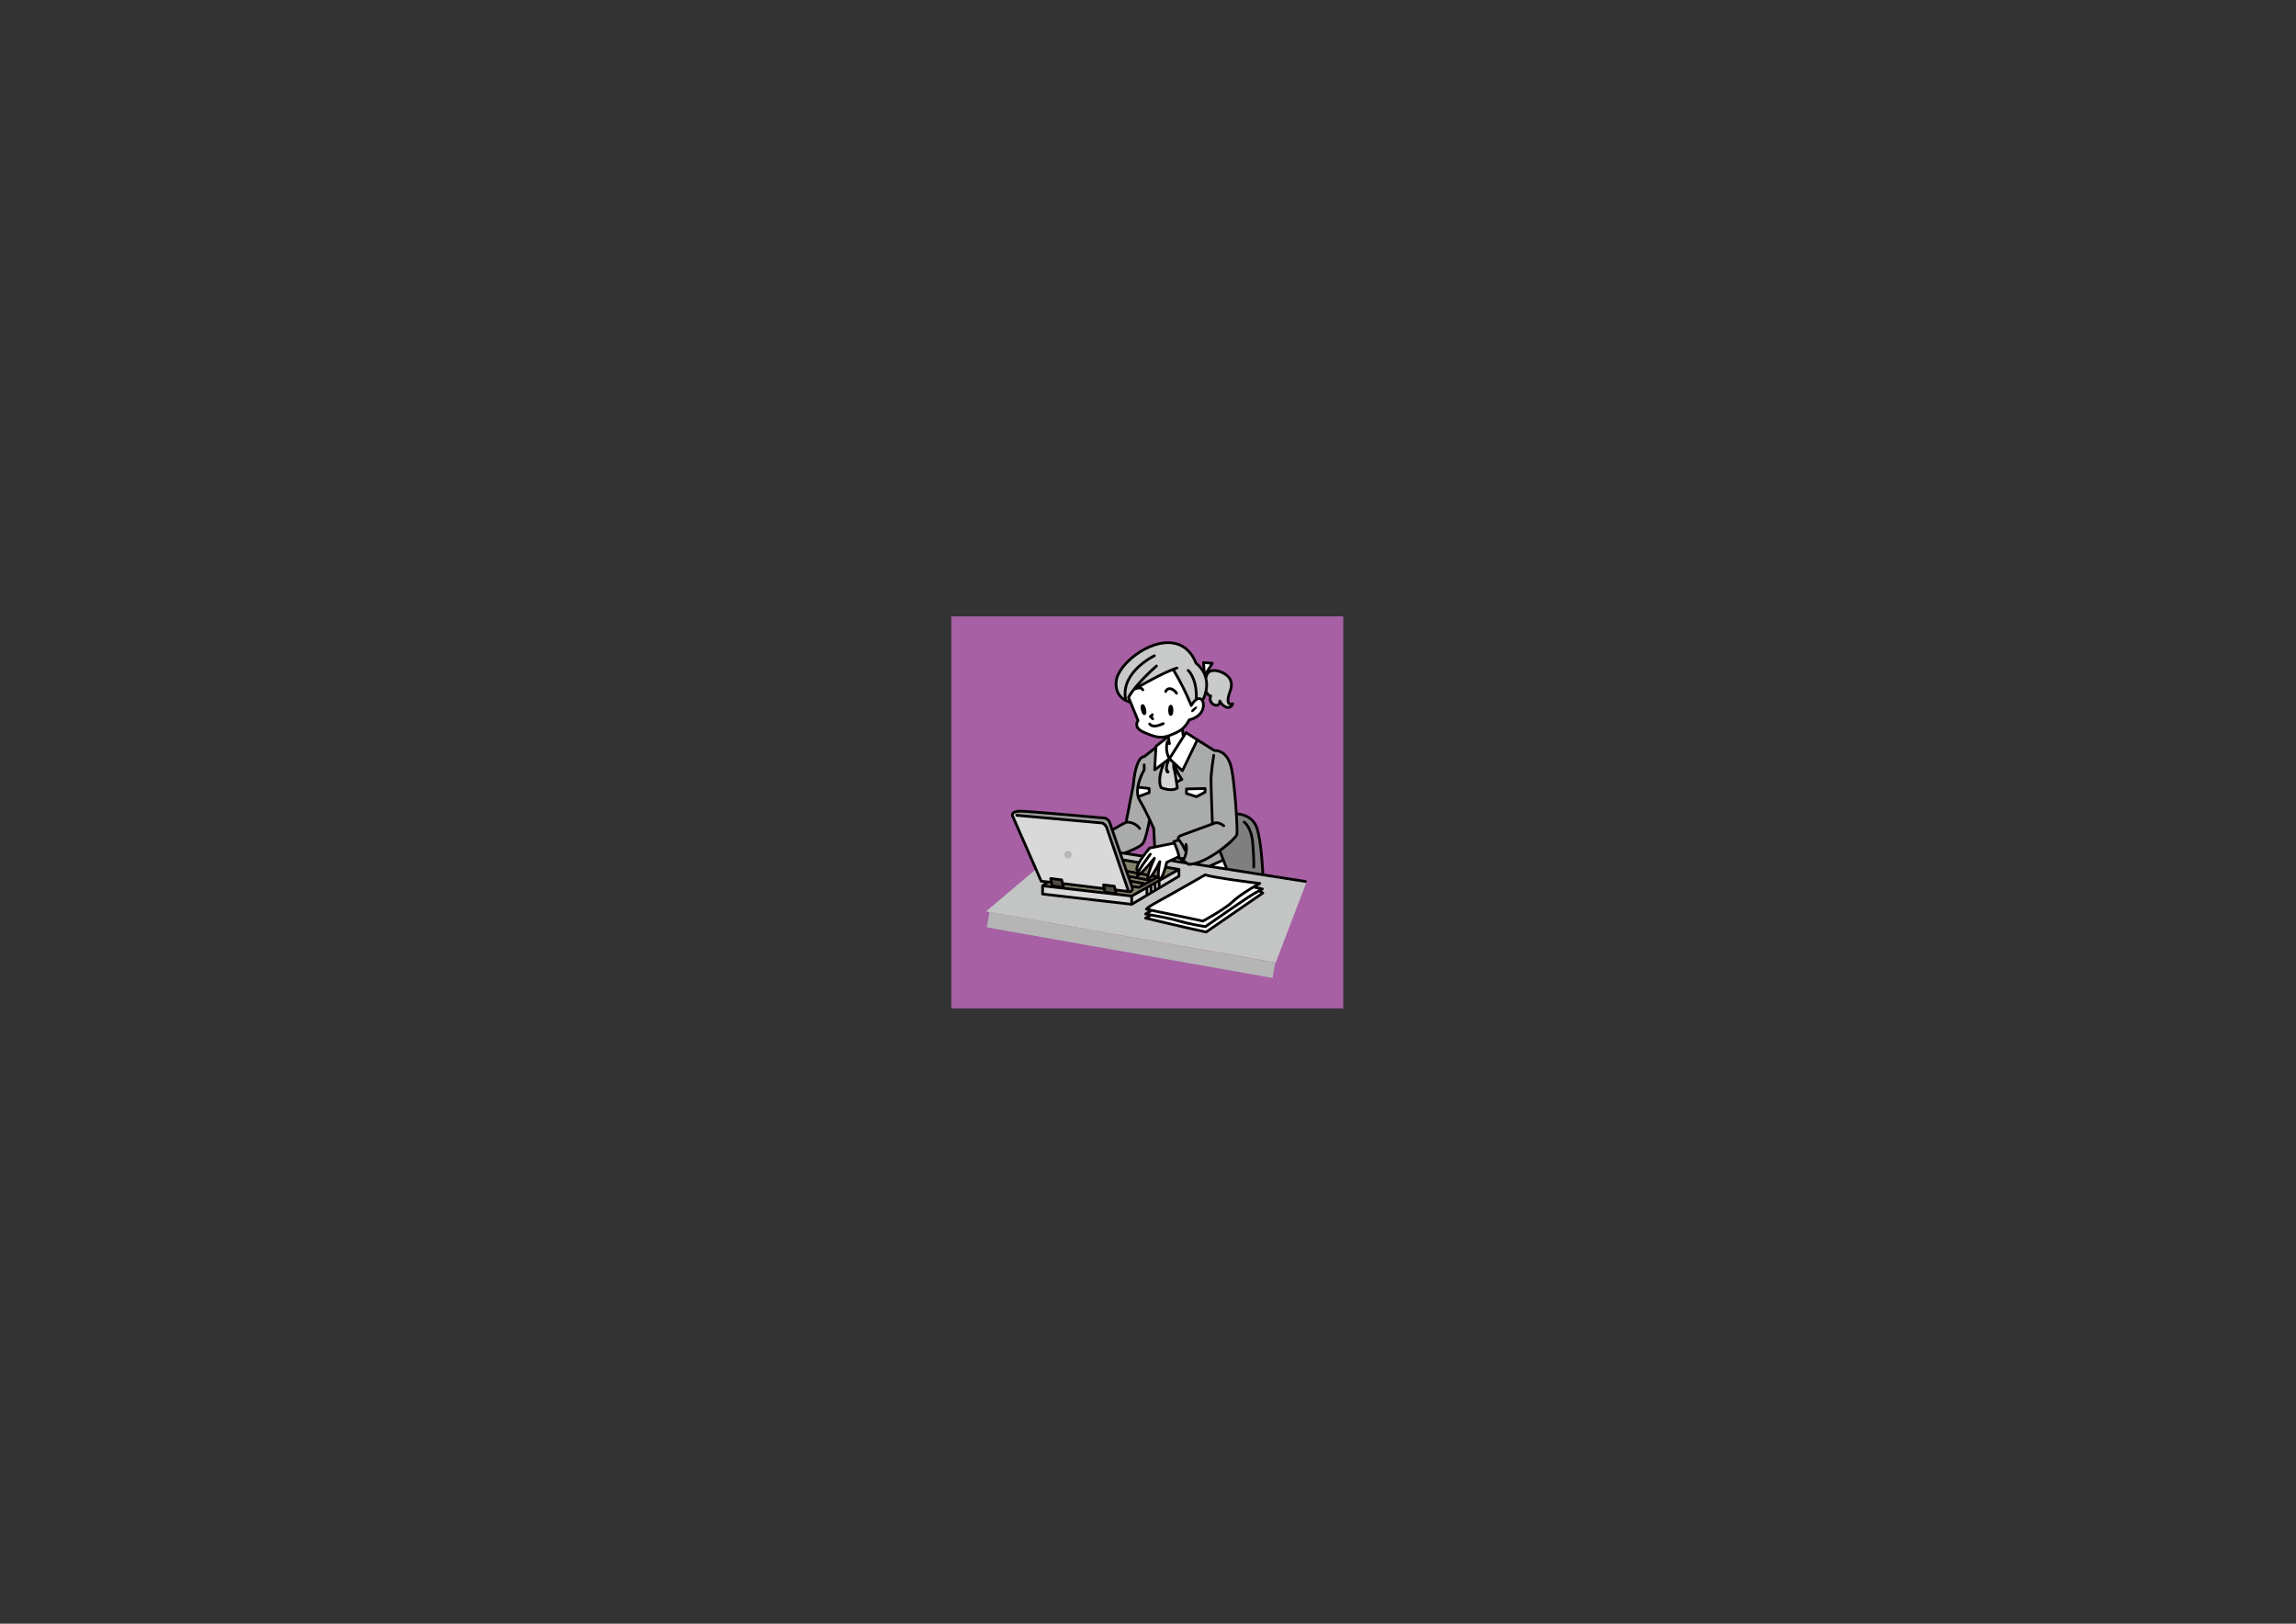<?xml version="1.0" encoding="utf-8"?>
<!-- Generator: Adobe Illustrator 17.0.1, SVG Export Plug-In . SVG Version: 6.00 Build 0)  -->
<!DOCTYPE svg PUBLIC "-//W3C//DTD SVG 1.1//EN" "http://www.w3.org/Graphics/SVG/1.1/DTD/svg11.dtd">
<svg version="1.1" id="レイヤー_1" xmlns="http://www.w3.org/2000/svg" xmlns:xlink="http://www.w3.org/1999/xlink" x="0px"
	 y="0px" width="841.89px" height="595.28px" viewBox="0 0 841.89 595.28" enable-background="new 0 0 841.89 595.28"
	 xml:space="preserve">
<rect x="0" y="0" width="841.89" height="595.28" fill="#333333" stroke="none"/>
<rect x="349.813" y="226.962" fill="#A660A3" stroke="#A660A3" stroke-width="2" stroke-miterlimit="10" width="141.732" height="141.732"/>
<polygon fill="#C3C4C4" points="479.046,323.409 390.796,309.409 361.546,334.159 467.796,352.909 "/>
<polygon fill="#FFFFFF" points="441.546,320.576 420.379,332.909 421.879,333.076 420.546,334.409 421.546,334.909 420.212,336.409 
	442.379,341.576 462.712,327.076 462.212,326.409 462.879,325.743 460.046,324.909 461.379,323.409 "/>
<polygon fill="#84846F" points="382.546,324.743 398.546,313.409 432.379,318.409 414.879,328.409 "/>
<polygon fill="#D9D9D9" points="432.046,318.409 414.73,328.899 414.791,331.696 432.212,321.243 "/>
<polygon fill="#D9D9D9" points="414.712,328.909 382.212,324.909 382.212,327.743 414.712,331.743 414.791,331.696 414.73,328.899 
	"/>
<path fill="#D9D9D9" d="M371.379,298.909l10.5,24.167l32.5,4c0,0,1.5-0.833,0.667-2.667s-8.333-23.667-8.333-23.667
	s-1.333-1.167-4.333-1.5s-29-2.167-29-2.167S371.212,296.743,371.379,298.909z"/>
<path fill="#807F80" d="M451.879,298.243c0,0,7.5,0.333,8.833,5s2.333,17.5,2.333,17.5l-16.5-2.5l-0.167-7.5L451.879,298.243z"/>
<polygon fill="#FFFFFF" points="449.796,318.409 448.518,314.893 443.728,317.482 "/>
<path fill="#AAABAB" d="M453.671,303.909c0-3.5-1.5-23.5-3.625-25.75s-3.25-3.375-5-3.25l-7.375-3.75l-13,2.5l-5,3.75
	c0,0-2,0-2.875,2.875s-1.25,8.125-1.25,8.125l-2.25,12.75l-5.125,2.75l2.75,8.75l1.25-0.125c0,0,6.625-1.375,7.5-4.5
	s1.875-7.125,1.875-7.125l1.375,2.375l0.625,7l6.875-1.25l1.875,5.125l-2.125,1.25l13.558,2.072l4.789-2.588l-1.222-3.359
	C447.296,311.534,453.671,307.409,453.671,303.909z"/>
<path fill="#FFFFFF" d="M417.421,288.409l3.75,0.875v1.375l-3.625,1.375C417.546,292.034,416.421,290.034,417.421,288.409z"/>
<path fill="#FFFFFF" d="M435.171,289.159v1.5l3.625,1.125l2.875-1.75l0.125-1.375c0,0-5.875,0.5-6.25,0.5"/>
<polygon fill="#FFFFFF" points="428.296,269.784 423.921,273.909 423.546,282.034 428.671,278.409 433.671,282.284 439.046,271.409 
	434.921,268.784 433.421,270.034 "/>
<path fill="#FFFFFF" d="M431.576,314.065c-0.714,1.252-3.131,1.188-3.874,2.748c-0.334,0.702-0.474,1.563-0.747,2.25
	c-0.263,0.663-0.488,1.919-0.937,2.447c-0.865,1.018-1.326-0.081-1.347-0.947c-0.025-1.039,0.306-2.047,0.228-3.115
	c-1.047,1.216-1.958,4.739-3.956,4.818c-1-1.584,1.262-3.894,1.206-5.589c-0.64,0.081-1.907,1.667-2.471,2.136
	c-0.67,0.558-1.699,2.043-2.612,1.953c-0.063-0.524,0.276-0.937,0.209-1.459c-2.175-0.83,3.42-7.872,4.522-8.553
	c1.332-0.823,3.084-0.9,4.622-1.091c1.267-0.157,3.46-1.193,4.365-0.132C431.58,310.468,432.215,312.944,431.576,314.065z"/>
<path fill="#FFFFFF" d="M412.796,254.659l4.5,9c0,0-2,3.25,2.5,4.875s6.5,2.25,8.5,1.25l0.375,1.75c0,0-2,2.75-0.125,6.375
	l5.25-7.875l-0.25-2.875c0,0,2-2.75,2.5-3.625c0,0,2.75,0.375,4.25-2.125s1.375-4.625-0.875-6s-9-10.375-9-10.375L412.796,254.659z"
	/>
<path fill="#D5D5D6" d="M428.546,277.909l-2.125,2.125c0,0-2.25,7.5-0.625,8.75s5.875,0.25,5.875,0.25v-2.875l1.75-0.875l-2.5-5
	L428.546,277.909z"/>
<polygon fill="#4F4F42" points="385.546,322.076 385.879,324.576 390.046,325.409 389.379,322.409 "/>
<polygon fill="#4F4F42" points="404.712,324.576 405.046,327.076 409.212,327.909 408.546,324.909 "/>
<path fill="#9F9FA0" d="M371.212,298.409l33,3.333c0,0,2,1.667,2.333,3.667s7.833,21.667,7.833,21.667s1-0.666,0.667-1.833
	s-8-23.667-8-23.667s-0.833-1.5-3.333-1.833s-30.333-2.667-30.333-2.667S371.712,297.409,371.212,298.409z"/>
<path fill="#FFFFFF" d="M442.046,248.034c-0.653-0.856-0.746-2.239-0.875-3.25c-0.165-1.296-0.129-1.786,1.25-1.625
	c1.131,0.132,2.2-0.184,1.784,1.247c-0.321,1.107-1.188,2.095-1.659,3.128L442.046,248.034z"/>
<path fill="#C9CACA" d="M414.671,257.284c0,0-5.375-0.875-5.25-6.25s2.875-9.375,10.75-13.625s15-0.5,17,2.75s1.375,3,1.375,3
	s3.125,2.375,3.625,4.75c0,0,1-2.5,3.875-2s6,2.625,5.625,4.75s-1.625,4.25-1.375,5.5s0.125,1.75,1.625,1.75
	c0,0-1.5,4.125-4.5-0.625c0,0-0.375,1.625-2,1s-1.625-3.375-1.625-3.375l-1.375-0.875l-1.125,2.375c0,0-2.25-1.375-4.5,1.875
	l-6.5-12.75c0,0-12.125,5.25-13.75,6.625s-2.625,3.125-2.625,3.125L414.671,257.284z"/>
<g>
	<path fill="#040000" d="M478.748,322.665l-15.211-2.393c0.001-0.018,0.009-0.033,0.008-0.051
		c-0.02-0.479-0.522-11.794-2.192-16.803c-1.756-5.27-7.402-5.507-7.458-5.509c-0.028-0.001-0.052,0.01-0.079,0.014
		c-0.398-6.312-1.173-14.433-2.04-17.404c-1.652-5.665-5.507-5.884-6.343-5.864c-0.245-0.153-6.033-3.78-6.117-3.833l0,0
		l-4.167-2.667c-0.112-0.072-0.248-0.096-0.377-0.067c-0.13,0.029-0.243,0.108-0.314,0.22c0,0-0.091,0.144-0.247,0.388l-0.161-1.286
		c0.871-0.769,1.63-1.737,2.321-3.061c0.913-0.222,4.208-1.223,5.153-4.293c0.168-0.546,0.248-1.087,0.248-1.594
		c0-0.694-0.155-1.32-0.436-1.811c0.177-0.015,0.341-0.116,0.418-0.29c0.257-0.582,0.462-1.145,0.63-1.692
		c0.253,0.326,0.545,0.616,0.942,0.793c-0.062,0.247-0.103,0.494-0.103,0.736c0,0.749,0.293,1.458,0.861,2.021
		c0.782,0.776,1.89,1.069,2.695,0.712c0.218-0.097,0.505-0.308,0.719-0.673c0.741,0.91,1.81,1.637,2.849,1.62
		c0.537-0.009,1.527-0.237,2.133-1.67c0.077-0.181,0.04-0.39-0.093-0.534c-0.133-0.144-0.338-0.197-0.525-0.135
		c-0.299,0.099-0.693,0.179-0.873-0.009c-0.4-0.418-0.177-2.018,0.273-3.194c0.683-1.782,1.177-3.418,0.308-5.381
		c-0.934-2.11-4.456-3.928-6.978-3.603c-0.366,0.047-0.698,0.141-0.999,0.271l1.375-2.201c0.093-0.148,0.102-0.334,0.022-0.49
		c-0.079-0.156-0.233-0.26-0.408-0.273l-3.25-0.25c-0.146-0.011-0.289,0.042-0.392,0.145c-0.103,0.103-0.156,0.246-0.145,0.392
		l0.154,2.006c-0.859-1.19-1.728-1.905-1.999-2.112c-1.386-3.582-3.995-6.256-7.013-7.161c-4.029-1.343-9.241-0.275-14.285,2.938
		c-4.898,3.12-8.457,7.534-8.855,10.984c-0.778,6.741,5.096,8.226,5.376,8.292c0.967,2.348,2.436,5.917,2.56,6.217
		c-0.181,0.302-0.439,0.838-0.439,1.518c0,0.197,0.022,0.404,0.075,0.618c0.262,1.062,1.179,1.944,2.725,2.62
		c3.193,1.397,5.312,2.144,7.63,1.846l-3.154,2.469c-0.113,0.089-0.183,0.221-0.191,0.365l-0.014,0.237
		c-0.045,0.018-0.091,0.035-0.131,0.067c0,0-3.629,2.873-3.871,3.065c-0.24,0.012-0.593,0.082-1.021,0.395
		c-1.148,0.839-2.651,3.352-3.296,10.555c0.007-0.051-2.493,12.782-2.493,12.782c-0.031,0.156,0.021,0.305,0.118,0.417
		c-0.053,0.018-0.108,0.032-0.158,0.053c-1.054,0.452-3.73,2.036-4.404,2.437c-0.307-0.908-0.516-1.54-0.585-1.782
		c-0.58-2.031-2.324-2.344-2.398-2.356c-0.291-0.027-25.351-2.258-30.056-2.506c-2.24-0.118-3.591,0.226-4.131,1.05
		c-0.36,0.549-0.228,1.153-0.092,1.423c-0.01-0.021,10.49,23.895,10.49,23.895c0.073,0.165,0.229,0.278,0.408,0.296l1.179,0.118
		l-0.916,0.641c-0.009,0.006-0.013,0.016-0.021,0.022c-0.008,0.006-0.018,0.008-0.025,0.014c-0.016,0.014-0.023,0.035-0.037,0.051
		c-0.025,0.029-0.049,0.058-0.067,0.091c-0.013,0.025-0.022,0.052-0.03,0.08c-0.012,0.037-0.021,0.073-0.024,0.111
		c-0.001,0.014-0.009,0.026-0.009,0.04v3.029c0,0.254,0.19,0.468,0.443,0.497l32.667,3.765c0.019,0.002,0.036-0.005,0.055-0.005
		c0.038,0,0.075-0.002,0.112-0.011c0.031-0.007,0.059-0.018,0.088-0.031c0.019-0.008,0.039-0.009,0.057-0.02l17.333-10.294
		c0.152-0.09,0.245-0.253,0.245-0.43v-2.5c0-0.033-0.006-0.064-0.013-0.095c-0.001-0.009-0.001-0.018-0.003-0.026
		c-0.014-0.055-0.038-0.105-0.069-0.152c-0.007-0.012-0.016-0.022-0.025-0.033c-0.03-0.039-0.064-0.072-0.105-0.101
		c-0.008-0.006-0.015-0.013-0.023-0.018c-0.003-0.002-0.006-0.006-0.01-0.008c-0.048-0.028-0.101-0.044-0.154-0.055
		c-0.005-0.001-0.009-0.005-0.015-0.006l-4.388-0.749c0.092-0.363,0.172-0.702,0.237-0.993c0.123-0.058,0.557-0.262,1.098-0.516
		l5.471,0.911c0.062,0.01,0.123,0.005,0.181-0.006l0.618,0.425c0.087,0.06,0.19,0.09,0.296,0.088
		c0.568-0.014,1.164-0.095,1.776-0.222c0.043,0.021,0.085,0.042,0.134,0.05l40.792,6.417c0.273,0.042,0.529-0.144,0.572-0.417
		C479.207,322.964,479.021,322.708,478.748,322.665z M460.405,303.735c1.524,4.575,2.069,15.012,2.134,16.381l-12.342-1.941
		c-0.005-0.038-0.005-0.075-0.02-0.112l-2.333-6c-0.001-0.002-0.002-0.003-0.003-0.005c3.417-2.505,6.012-5.135,6.194-6.049
		c0.125-0.627,0.051-3.48-0.16-7.098C454.16,298.921,458.886,299.177,460.405,303.735z M449.081,317.999l-3.973-0.625l3.181-1.414
		L449.081,317.999z M445.299,274.66c-0.012,0.001-0.06,0.002-0.062,0.002C445.258,274.66,445.279,274.66,445.299,274.66z
		 M435.033,269.268c0.614,0.393,2.818,1.804,3.369,2.157c-0.341,0.703-4.501,9.277-5.011,10.325
		c-0.738-0.686-3.476-3.233-3.95-3.673C429.835,277.455,434.56,270.012,435.033,269.268z M428.266,281.938
		c-0.21-0.932,0.317-2.095,0.663-2.972c0.21,0.196,0.552,0.514,0.954,0.889c-0.008,0.077-0.045,0.435-0.045,0.874
		c0,0.519,0.052,1.151,0.262,1.572c0.182,0.385,0.674,3.445,1.068,6.313c-1.684,0.906-4.321,0.032-5.05-0.248
		c-0.264-0.662-0.385-1.404-0.385-2.179c0-2.861,1.417-6.028,1.436-6.069c0.019-0.04,0.02-0.082,0.027-0.124
		c0.147-0.111,0.289-0.217,0.423-0.318c-0.278,0.894-0.609,2.011-0.333,2.945c0.141,0.475,0.532,1.094,1.061,0.912
		C429.363,283.181,428.379,282.445,428.266,281.938z M431.366,283.372c0.387,0.757,0.826,1.544,1.267,2.185
		c-0.277,0.139-0.602,0.301-0.835,0.418C431.661,285.07,431.509,284.134,431.366,283.372z M433.3,269.471
		c0.018,0.143,0.096,0.261,0.203,0.34c-1.441,2.271-4.068,6.408-4.65,7.326c-0.278-0.67-0.612-1.738-0.612-3.041
		c0-0.393,0.036-0.808,0.107-1.237c0.09,0.201,0.3,0.33,0.528,0.293c0.272-0.044,0.458-0.301,0.414-0.573l-0.391-2.426
		c0.026-0.01,0.051-0.017,0.077-0.027c1.631-0.628,2.988-1.203,4.156-2.002L433.3,269.471z M444.721,246.346
		c2.074-0.268,5.181,1.311,5.936,3.016c0.266,0.601,0.375,1.169,0.375,1.729c0,0.945-0.311,1.867-0.703,2.89
		c-0.032,0.084-0.547,1.449-0.547,2.686c0,0.604,0.123,1.178,0.485,1.557c0.16,0.168,0.432,0.302,0.781,0.365
		c-0.21,0.188-0.448,0.288-0.717,0.292c-0.878,0.014-2.066-0.944-2.595-2.091c-0.1-0.217-0.34-0.333-0.572-0.277
		c-0.232,0.056-0.392,0.269-0.381,0.508c0.017,0.365-0.041,0.835-0.409,0.998c-0.423,0.188-1.104-0.031-1.585-0.508
		c-0.277-0.275-0.868-1.036-0.376-2.171c0.062-0.143,0.053-0.308-0.023-0.444c-0.077-0.136-0.213-0.229-0.368-0.25
		c-0.532-0.073-0.788-0.44-1.229-1.136l-0.075-0.118c-0.001-0.002-0.003-0.003-0.004-0.004c0.164-0.81,0.241-1.577,0.241-2.298
		c0-0.934-0.12-1.792-0.319-2.572c0.077-0.073,0.137-0.164,0.155-0.277C442.969,247.125,443.619,246.488,444.721,246.346z
		 M443.684,243.595c-0.49,0.784-1.273,2.038-1.697,2.715c0.018-0.051,0.059-0.093,0.059-0.15c0-0.013-0.001-0.026-0.001-0.039
		c0,0-0.145-1.884-0.205-2.668C442.381,243.494,442.986,243.541,443.684,243.595z M413.278,256.515
		c-2.098-9.714,10.107-15.595,10.231-15.653c0.25-0.118,0.357-0.416,0.239-0.666c-0.118-0.25-0.415-0.357-0.665-0.239
		c-0.127,0.06-12.323,5.927-10.939,15.884c-1.349-0.995-2.731-2.832-2.351-6.124c0.36-3.118,3.813-7.335,8.399-10.255
		c4.789-3.05,9.689-4.08,13.446-2.828c2.776,0.833,5.178,3.336,6.44,6.701c0.036,0.095,0.1,0.177,0.183,0.235
		c0.251,0.175,6.109,4.383,2.578,12.387c-0.011,0.024-0.01,0.05-0.016,0.074c-0.134-0.11-0.276-0.208-0.435-0.278
		c-0.248-0.108-0.668-0.212-1.205-0.073c0.068-7.431-3.052-10.163-3.188-10.278c-0.21-0.178-0.523-0.152-0.702,0.058
		c-0.179,0.209-0.154,0.524,0.054,0.704c0.03,0.026,3.04,2.718,2.826,10.032c-0.396,0.3-0.823,0.736-1.273,1.374
		c-0.784-1.911-2.837-6.624-6.017-11.905c0.28-0.102,0.554-0.197,0.815-0.28c0.263-0.084,0.409-0.365,0.325-0.628
		c-0.084-0.263-0.365-0.408-0.628-0.325c-4.03,1.282-10.324,4.747-13.553,6.599c3.036-3.447,6.481-6.45,6.532-6.494
		c0.114-0.099,0.172-0.238,0.172-0.378c0-0.116-0.04-0.233-0.122-0.327c-0.181-0.209-0.497-0.231-0.706-0.051
		c-0.309,0.268-7.599,6.617-10.36,11.637c-0.041,0.075-0.062,0.158-0.062,0.241c0,0.064,0.013,0.129,0.038,0.19
		c0,0,0.133,0.324,0.345,0.839C413.556,256.64,413.421,256.582,413.278,256.515z M419.496,267.951
		c-1.223-0.535-1.967-1.204-2.152-1.934c-0.034-0.132-0.048-0.262-0.048-0.386c0-0.651,0.387-1.156,0.392-1.162
		c0.07-0.09,0.107-0.201,0.107-0.312c0-0.064-0.012-0.128-0.037-0.188c0,0-3.225-7.831-3.405-8.269
		c0.468-0.821,1.065-1.682,1.732-2.547c0.074-0.006,0.148-0.024,0.217-0.065c0.01-0.006,0.135-0.081,0.345-0.205
		c0.118,0.037,0.249,0.033,0.369-0.026c0.112-0.054,1.109-0.51,1.6,0.309c0.142,0.237,0.449,0.314,0.686,0.171
		c0.237-0.142,0.314-0.449,0.171-0.686c-0.267-0.445-0.614-0.702-0.98-0.839c2.787-1.59,7.684-4.281,11.439-5.785
		c4.131,6.829,6.371,12.748,6.394,12.807c0.068,0.181,0.234,0.307,0.427,0.323c0.193,0.016,0.377-0.081,0.474-0.248
		c1.173-2.027,2.194-2.485,2.758-2.239c0.652,0.285,1.042,1.595,0.581,3.092c-0.897,2.916-4.578,3.649-4.615,3.656
		c-0.153,0.029-0.285,0.128-0.354,0.268c-1.662,3.324-3.736,4.259-6.982,5.507C425.589,270.357,423.513,269.709,419.496,267.951z
		 M428.018,270.972l0.072,0.449c-0.234-0.021-0.457,0.116-0.525,0.351c-0.237,0.832-0.33,1.622-0.33,2.348
		c0,1.825,0.583,3.239,0.915,3.9c-0.501,0.378-3.082,2.323-4.209,3.173c0.092-1.604,0.403-6.99,0.425-7.363
		C424.688,273.578,427.983,270.999,428.018,270.972z M371.754,298.958c-0.01-0.022-0.046-0.106-0.046-0.212
		c0-0.076,0.018-0.162,0.075-0.246c0.151-0.221,0.77-0.721,3.236-0.591c4.687,0.247,29.73,2.476,29.982,2.499
		c0.007,0.003,1.162,0.232,1.564,1.639c0.498,1.745,7.782,22.479,8.092,23.361c0.039,0.098,0.085,0.241,0.085,0.395
		c0,0.208-0.111,0.427-0.402,0.588c-0.034-0.004-0.122-0.014-0.236-0.028c0.023-0.091,0.03-0.188-0.002-0.283l-7.833-22.833
		c-0.015-0.044-0.407-1.186-1.725-1.939c-0.062-0.036-0.132-0.058-0.203-0.064l-31.5-2.833c-0.275-0.025-0.518,0.178-0.543,0.453
		c-0.001,0.015-0.002,0.03-0.002,0.045c0,0.256,0.195,0.474,0.455,0.498c0,0,31.104,2.797,31.367,2.821
		c0.906,0.553,1.193,1.31,1.204,1.343c0,0,7.089,20.664,7.779,22.675c-1.292-0.151-3.182-0.373-3.748-0.44l-0.238-1.011
		c-0.048-0.204-0.217-0.356-0.425-0.382l-4-0.5c-0.158-0.02-0.317,0.037-0.426,0.153c-0.109,0.116-0.156,0.278-0.127,0.435
		l0.133,0.707l-14.081-1.729c-0.057-0.007-0.112,0.001-0.165,0.013l-0.242-1.03c-0.048-0.204-0.217-0.356-0.425-0.382l-4-0.5
		c-0.158-0.02-0.317,0.037-0.426,0.153c-0.088,0.094-0.136,0.217-0.136,0.343c0,0.031,0.003,0.062,0.009,0.092l0.135,0.72
		c-0.647-0.064-2.41-0.241-2.803-0.28C381.907,322.085,371.754,298.958,371.754,298.958z M422.551,303.859
		c0.009,0.176,0.329,6.243,0.329,6.243c0,0.01,0.006,0.019,0.007,0.029l-1.439,0.288c-0.108,0.021-0.207,0.079-0.279,0.162
		c-0.224,0.257-1.199,1.394-2.214,2.783l-4.853-0.755c1.773-0.727,4.491-1.969,5.339-3.06c0.901-1.159,1.828-5.209,2.296-7.503
		C422.161,302.97,422.454,303.636,422.551,303.859z M418.311,314.276c-0.319,0.468-0.624,0.946-0.898,1.418l-5.421-0.926
		c-0.181-0.518-0.363-1.039-0.544-1.56L418.311,314.276z M416.726,319.548l-3.272-0.595c-0.343-0.979-0.709-2.027-1.086-3.105
		l4.547,0.776c-0.384,0.798-0.618,1.531-0.567,2.085C416.385,319.123,416.559,319.384,416.726,319.548z M415.463,328.8
		c0.631-0.356,2.409-1.357,4.583-2.582v1.691c0,0.008,0.004,0.016,0.005,0.024c-1.963,1.165-3.66,2.173-4.588,2.725V328.8z
		 M421.046,325.655c0.166-0.094,0.332-0.187,0.5-0.282v1.537c0,0.043,0.014,0.082,0.024,0.122c-0.176,0.104-0.35,0.208-0.524,0.311
		V325.655z M422.528,324.82c0.172-0.097,0.345-0.194,0.518-0.292v1.382c0,0.078,0.021,0.148,0.052,0.214
		c-0.185,0.11-0.368,0.219-0.552,0.328v-1.542C422.546,324.878,422.534,324.85,422.528,324.82z M424.046,323.964
		c0.167-0.094,0.334-0.188,0.5-0.281v1.227c0,0.111,0.043,0.209,0.105,0.292c-0.201,0.119-0.403,0.239-0.605,0.359V323.964z
		 M414.858,327.992l-5.129-0.591l-0.132-0.56l4.807,0.564c0.087,0.01,0.174-0.003,0.255-0.037c0.939-0.402,1.144-1.203,1.054-1.845
		l1.835,0.296c0.11,0.018,0.223-0.002,0.32-0.055l6.61-3.62c0.053,0.116,0.116,0.215,0.19,0.289
		c0.007,0.007,0.016,0.012,0.024,0.019L414.858,327.992z M385.914,322.657c0.839,0.105,2.506,0.314,2.975,0.372
		c0.087,0.372,0.257,1.094,0.416,1.769c-0.897-0.144-2.611-0.418-3.083-0.493c-0.078-0.415-0.223-1.19-0.223-1.19
		S385.955,322.877,385.914,322.657z M390.421,325.176l-0.16-0.681l14.141,1.737c0.02,0.002,0.039-0.004,0.059-0.004l0.109,0.579
		L390.421,325.176z M408.638,327.131c-0.897-0.144-2.611-0.418-3.083-0.493c-0.07-0.373-0.192-1.026-0.309-1.648
		c0.839,0.105,2.506,0.314,2.976,0.372C408.31,325.735,408.48,326.457,408.638,327.131z M420.727,323.059
		c-0.319,0.175-0.638,0.349-0.944,0.517c-0.071-0.078-0.162-0.139-0.273-0.159l-4.793-0.86c-0.076-0.216-0.156-0.444-0.239-0.682
		L420.727,323.059z M418.537,324.259c-0.542,0.297-0.927,0.507-0.997,0.546c-0.232-0.038-1.585-0.256-2.157-0.348
		c-0.077-0.218-0.173-0.494-0.286-0.816L418.537,324.259z M424.25,320.915l-1.086-0.197c0.411-0.602,0.818-1.28,1.191-1.944
		c-0.065,0.605-0.115,1.204-0.115,1.738C424.24,320.652,424.244,320.785,424.25,320.915z M422.498,321.613
		c0.168,0.03,0.417,0.076,0.653,0.119c-0.294,0.161-0.657,0.36-1.055,0.578c-0.014-0.004-0.025-0.013-0.04-0.016l-0.176-0.033
		C422.08,322.089,422.287,321.867,422.498,321.613z M420.626,320.257l-1.401-0.255c0.605-0.582,1.367-1.387,2.333-2.495
		C421.183,318.47,420.845,319.434,420.626,320.257z M420.417,321.235c-0.027,0.188-0.046,0.366-0.046,0.517
		c0,0.083,0.008,0.155,0.017,0.226l-3.055-0.579c0.216-0.065,0.514-0.227,0.934-0.554L420.417,321.235z M416.744,321.287
		l-2.605-0.494c-0.014-0.002-0.027,0.002-0.04,0c-0.086-0.244-0.174-0.497-0.265-0.755l2.683,0.488
		c-0.029,0.136-0.045,0.259-0.029,0.352L416.744,321.287z M385.079,323.907c0.018,0.002,0.033-0.005,0.051-0.005l0.127,0.678
		l-1.594-0.184l0.587-0.411c0.058-0.04,0.104-0.091,0.139-0.148L385.079,323.907z M382.796,325.304
		c1.062,0.122,30.82,3.552,31.667,3.65c0,0.507,0,1.412,0,2.022c-1.062-0.122-30.82-3.552-31.667-3.649
		C382.796,326.819,382.796,325.914,382.796,325.304z M431.796,320.958c-0.191,0.113-2.979,1.77-6.25,3.712v-1.51
		c0-0.013-0.006-0.023-0.007-0.036c3.048-1.717,5.721-3.223,6.257-3.525C431.796,320.21,431.796,320.683,431.796,320.958z
		 M430.823,318.998l-4.182,2.356c0.431-0.808,0.8-1.875,1.089-2.884L430.823,318.998z M427.583,315.707
		c-0.141,0.066-0.243,0.194-0.276,0.346c-0.567,2.61-1.444,5.016-1.977,5.508c-0.057-0.18-0.093-0.448-0.093-0.851
		c0-1.092,0.199-2.881,0.55-4.707c0.006-0.032,0.009-0.063,0.009-0.095c0-0.21-0.134-0.403-0.339-0.473
		c-0.237-0.08-0.496,0.027-0.608,0.25c-1.17,2.341-2.694,4.913-3.469,5.726c0.163-1.145,1.257-4.06,2.372-6.547
		c0.03-0.066,0.044-0.136,0.044-0.204c0-0.169-0.086-0.333-0.238-0.426c-0.213-0.131-0.491-0.084-0.65,0.11
		c-1.71,2.099-3.729,4.354-4.914,5.435l-0.099-0.018c0.783-1.428,2.584-4.038,4.299-6.298c0.068-0.09,0.102-0.197,0.102-0.302
		c0-0.151-0.068-0.3-0.198-0.399c-0.22-0.167-0.534-0.124-0.701,0.096c-1.235,1.629-2.996,4.035-4.041,5.835
		c-0.005-0.022-0.01-0.044-0.013-0.074c-0.002-0.03-0.004-0.061-0.004-0.093c0-1.436,2.677-5.068,4.476-7.16
		c0.313-0.063,7.729-1.546,8.508-1.702c0.447,1.021,1.146,2.74,1.429,4.081l-2.608,1.227c-0.122,0.01-0.229,0.062-0.313,0.147
		L427.583,315.707z M432.068,308.494c0.422,0.485,1.401,1.723,2.007,3.417c0.063,0.175,0.218,0.275,0.388,0.306
		c-0.146,0.896-0.417,1.644-0.576,2.026c-0.309,0-0.665,0-1.057,0c-0.195-1.745-1.288-4.318-1.77-5.382
		C431.465,308.713,431.781,308.598,432.068,308.494z M430.918,315.243c0.382-0.18,0.726-0.342,0.97-0.457
		c0.023,0.255,0.23,0.457,0.491,0.457h0.371c0.035,0.095,0.089,0.184,0.179,0.245l0.172,0.119L430.918,315.243z M434.316,315.228
		c0.146-0.031,0.274-0.124,0.343-0.262c0.058-0.116,1.411-2.866,0.703-5.519c-0.071-0.267-0.345-0.425-0.612-0.354
		c-0.224,0.06-0.371,0.262-0.371,0.482c0,0.043,0.005,0.086,0.017,0.129c0.055,0.206,0.05,0.413,0.077,0.621
		c-0.79-1.574-1.72-2.576-1.876-2.738c-0.016-0.023-0.103-0.152-0.063-0.285c0.028-0.095,0.166-0.342,0.85-0.591l11.835-4.333
		c0.039-0.014,0.085-0.04,0.12-0.064c0.044-0.03,1.102-0.722,3.065,0.82c0.217,0.171,0.532,0.133,0.702-0.084
		c0.171-0.217,0.133-0.532-0.084-0.702c-2.016-1.583-3.418-1.255-3.984-1.001c-0.063-1.652-0.491-12.842-0.491-15.439
		c0-2.76,0.983-8.859,0.994-8.92c0.044-0.273-0.141-0.529-0.414-0.574c-0.272-0.044-0.529,0.141-0.574,0.414
		c-0.041,0.253-1.006,6.239-1.006,9.08c0,2.81,0.495,15.558,0.5,15.686c0.002,0.048,0.018,0.091,0.033,0.135
		c-2.59,0.949-11.038,4.042-11.038,4.042c-0.832,0.303-1.329,0.731-1.475,1.275c-0.031,0.114-0.043,0.223-0.043,0.326
		c0,0.088,0.016,0.165,0.032,0.243l-1.346,0.49c-0.133,0.048-0.239,0.15-0.292,0.281c-0.044,0.109-0.039,0.228-0.004,0.339
		l-6.04,1.208l-0.328-6.218c-0.003-0.059-0.017-0.118-0.04-0.172c-0.013-0.029-0.598-1.379-1.471-3.231
		c-0.015-0.078-0.05-0.147-0.099-0.209c-0.997-2.107-2.338-4.802-3.627-6.952c-0.144-0.241-0.265-0.493-0.363-0.754l3.61-1.354
		c0.195-0.073,0.324-0.26,0.324-0.468v-1.5c0-0.253-0.189-0.466-0.44-0.497l-3.639-0.436c0.587-2.935,2.15-5.603,2.176-5.645
		c0.046-0.077,0.07-0.166,0.07-0.256v-1.833c0-0.276-0.224-0.5-0.5-0.5c-0.276,0-0.5,0.224-0.5,0.5c0,0,0,1.472,0,1.7
		c-0.365,0.632-2.468,4.43-2.468,8.073c0,1.227,0.241,2.432,0.873,3.484c1.266,2.109,2.584,4.758,3.568,6.838
		c-0.396,2.131-1.498,7.312-2.368,8.43c-0.884,1.137-4.951,2.795-6.443,3.338c-0.021,0.007-0.035,0.023-0.054,0.033l-0.906-0.141
		c-0.055-0.009-0.109-0.002-0.161,0.007c-1.005-2.888-1.972-5.678-2.648-7.656c0.01-0.005,0.021-0.005,0.031-0.011
		c0.033-0.02,3.317-1.988,4.439-2.469c0.874-0.375,3.475,0.288,4.548,1.975c0.148,0.233,0.458,0.302,0.69,0.153
		c0.233-0.148,0.301-0.458,0.153-0.69c-1.01-1.587-3.22-2.564-4.804-2.54c0.013-0.032,0.032-0.06,0.039-0.095l2.5-12.833
		c0.634-7.054,2.033-9.177,2.811-9.82c0.368-0.304,0.606-0.284,0.616-0.283c0.129,0.013,0.291-0.02,0.393-0.101l3.436-2.72
		l-0.412,7.132c-0.011,0.195,0.091,0.378,0.263,0.47c0.172,0.092,0.381,0.075,0.537-0.042c0,0,0.946-0.713,2.026-1.527
		c-0.665,1.915-1.558,5.372-0.45,7.833c0.051,0.113,0.143,0.204,0.257,0.253c0.167,0.073,4.115,1.759,6.484,0.12
		c0.154-0.107,0.236-0.292,0.211-0.478c-0.055-0.404-0.146-1.068-0.256-1.827l1.651-0.826c0.135-0.068,0.232-0.192,0.265-0.34
		c0.033-0.147-0.004-0.301-0.098-0.42c-0.819-1.023-1.719-2.869-2.262-4.066c0.913,0.849,1.698,1.579,1.698,1.579
		c0.116,0.107,0.276,0.154,0.432,0.125c0.156-0.029,0.289-0.13,0.358-0.273l5.257-10.832l5.778,3.621
		c0.095,0.06,0.21,0.085,0.321,0.073c0.157-0.017,3.863-0.348,5.464,5.143c1.197,4.103,2.294,19.336,2.294,23.856
		c0,0.571-0.018,0.971-0.055,1.156c-0.239,1.197-10.382,10.292-17.043,10.583C435.853,316.285,434.989,315.691,434.316,315.228z
		 M417.644,289.132c0.886,0.106,2.708,0.325,3.235,0.388c0,0.296,0,0.458,0,0.71c-0.414,0.155-2.294,0.86-3.194,1.198
		C417.555,290.69,417.556,289.911,417.644,289.132z M447.004,312.656l0.922,2.371l-4.333,1.926c-0.078,0.035-0.137,0.09-0.186,0.154
		l-3.546-0.558C442.254,315.67,444.767,314.22,447.004,312.656z"/>
	<path fill="#040000" d="M421.764,263.309c0.188,0.156,0.381,0.317,0.476,0.479c0.14,0.238,0.446,0.318,0.684,0.178
		c0.159-0.093,0.247-0.26,0.247-0.432c0-0.086-0.022-0.173-0.069-0.252c-0.143-0.243-0.34-0.428-0.535-0.596
		c0.136-0.123,0.28-0.252,0.28-0.252c0.118-0.106,0.185-0.265,0.185-0.419c0-0.114-0.036-0.226-0.114-0.313
		c-0.185-0.206-0.469-0.249-0.674-0.065l-0.792,0.711c-0.106,0.095-0.161,0.21-0.16,0.353c0.001,0.143,0.068,0.257,0.176,0.351
		L421.764,263.309z"/>
	<path fill="#040000" d="M426.345,264.827c-1.61,0.708-3.565,1.38-4.4,0.28c-0.168-0.22-0.481-0.263-0.701-0.096
		c-0.22,0.167-0.263,0.481-0.096,0.701c1.419,1.869,4.349,0.58,5.6,0.03c0.253-0.111,0.368-0.406,0.256-0.659
		C426.893,264.83,426.597,264.716,426.345,264.827z"/>
	<path fill="#040000" d="M427.88,253.732c0.21-0.488,0.51-0.736,0.918-0.758c0.79-0.042,1.786,0.72,2.187,1.431
		c0.136,0.241,0.44,0.326,0.681,0.19c0.24-0.135,0.326-0.44,0.19-0.681c-0.566-1.005-1.885-2.004-3.111-1.938
		c-0.791,0.042-1.424,0.526-1.784,1.361c-0.109,0.254,0.009,0.548,0.262,0.657C427.477,254.103,427.771,253.985,427.88,253.732z"/>
	<path fill="#040000" d="M437.034,261.085c0.348,0.215,2.195-1.628,1.931-1.922c-0.451-0.501-1.898,0.916-2.095,1.236
		C436.726,260.633,436.799,260.939,437.034,261.085z"/>
	<path fill="#040000" d="M430.233,260.409c0-0.611-0.091-2.031-0.938-2.031c-0.846,0-0.938,1.42-0.938,2.031
		c0,0.611,0.091,2.031,0.938,2.031C430.142,262.441,430.233,261.02,430.233,260.409z"/>
	<path fill="#040000" d="M420.206,259.937c-0.145-0.594-0.571-1.951-1.393-1.751c-0.822,0.201-0.574,1.602-0.429,2.196
		c0.145,0.593,0.571,1.951,1.393,1.75C420.601,261.932,420.352,260.53,420.206,259.937z"/>
	<path fill="#040000" d="M441.867,288.576l-6.833,0.166c-0.272,0.007-0.488,0.228-0.488,0.5v1.667c0,0.218,0.141,0.411,0.348,0.477
		l3.667,1.167c0.128,0.041,0.267,0.028,0.385-0.034l3.167-1.667c0.164-0.086,0.267-0.257,0.267-0.442v-1.333
		c0-0.135-0.054-0.264-0.151-0.358C442.132,288.624,442.002,288.574,441.867,288.576z M441.379,290.108
		c-0.419,0.221-2.416,1.271-2.715,1.429c-0.321-0.102-2.583-0.822-3.119-0.993c0-0.278,0-0.477,0-0.814
		c0.773-0.019,5.024-0.122,5.833-0.142C441.379,289.834,441.379,289.926,441.379,290.108z"/>
	<path fill="#040000" d="M455.944,301.831c0.024,0.016,2.468,1.67,2.937,7.618c0.489,6.196,0.335,8.401,0.333,8.422
		c-0.021,0.275,0.186,0.516,0.46,0.537c0.275,0.02,0.516-0.185,0.537-0.46c0.007-0.09,0.165-2.278-0.333-8.578
		c-0.514-6.51-3.283-8.311-3.4-8.384c-0.233-0.146-0.538-0.075-0.685,0.156C455.645,301.373,455.714,301.681,455.944,301.831z"/>
	<path fill="#040000" d="M463.309,326.971l-0.611-0.377c0.26-0.144,0.434-0.24,0.434-0.24c0.161-0.089,0.258-0.257,0.258-0.438
		c0-0.024-0.001-0.048-0.005-0.072c-0.03-0.206-0.184-0.372-0.387-0.417l-2.009-0.442c0.717-0.405,1.173-0.649,1.19-0.658
		c0.193-0.103,0.297-0.318,0.257-0.533c-0.04-0.215-0.214-0.379-0.431-0.405c-0.173-0.021-17.295-2.128-19.884-3.131
		c-0.141-0.054-0.298-0.042-0.429,0.032c-0.145,0.083-14.52,8.3-17.627,9.948c-3.2,1.698-4.052,2.69-4.086,2.731
		c-0.111,0.133-0.146,0.313-0.092,0.478c0.054,0.164,0.19,0.289,0.358,0.33c0.009,0.002,0.276,0.066,0.742,0.173l-1.197,0.716
		c-0.181,0.108-0.274,0.318-0.234,0.525c0.04,0.206,0.206,0.366,0.414,0.398c0.013,0.002,0.26,0.041,0.679,0.11l-0.836,0.444
		c-0.184,0.098-0.288,0.299-0.262,0.505c0.026,0.206,0.177,0.375,0.379,0.423c0.141,0.034,14.118,3.379,22.221,5.12
		c0.134,0.029,0.275,0.001,0.389-0.077l20.791-14.309c0.139-0.096,0.22-0.256,0.216-0.424
		C463.541,327.216,463.452,327.06,463.309,326.971z M424.533,331.124c2.926-1.552,15.754-8.878,17.466-9.856
		c2.706,0.889,14.177,2.395,18.356,2.924c-2.117,1.197-6.2,3.634-8.524,5.856c-2.832,2.707-9.737,6.507-10.835,7.103
		c-1.292-0.278-9.697-2.084-13.452-2.822c-2.705-0.532-4.919-1.025-6.111-1.299C421.997,332.604,422.953,331.962,424.533,331.124z
		 M427.352,335.31c4.043,0.794,13.52,2.837,13.615,2.857c0.116,0.025,0.237,0.008,0.341-0.048c0.327-0.175,8.051-4.325,11.214-7.349
		c1.895-1.812,5.114-3.833,7.31-5.12c0.068,0.08,0.16,0.141,0.271,0.165c0,0,0.693,0.153,1.384,0.305
		c-0.978,0.541-2.149,1.188-2.149,1.188c-2.797,1.663-15.901,10.799-17.443,11.876c-0.899-0.135-5.478-0.855-9.662-2.063
		c-3.485-1.006-8.411-1.896-10.76-2.295c0.375-0.224,0.75-0.448,0.927-0.554C423.658,334.552,425.381,334.922,427.352,335.31z
		 M442.149,341.171c-6.666-1.437-17.095-3.904-20.699-4.762c0.155-0.082,0.405-0.215,0.405-0.215
		c0.106-0.056,0.179-0.147,0.222-0.249c2.52,0.44,6.784,1.244,9.879,2.138c4.705,1.358,9.939,2.113,9.991,2.121
		c0.125,0.018,0.253-0.013,0.357-0.085c0.146-0.102,14.667-10.239,17.532-11.943c0,0,0.97-0.536,1.857-1.027
		c0.033,0.021,0.238,0.147,0.438,0.271C460.954,328.23,442.489,340.937,442.149,341.171z"/>
</g>
<polygon fill="#B5B5B6" points="466.623,358.547 361.828,339.988 362.805,334.372 467.6,352.932 "/>
<circle fill="#B1B1B2" cx="391.606" cy="313.36" r="1.363"/>
<g>
	<path fill="#C9CACA" d="M391.37,314.164h-0.166l0.173-0.792c0.048-0.219,0.025-0.408-0.163-0.408c-0.128,0-0.316,0.13-0.37,0.376
		l-0.18,0.824h-0.166l0.429-1.968h0.166l-0.182,0.834h0.004c0.104-0.147,0.256-0.239,0.389-0.239c0.134,0,0.342,0.101,0.243,0.556
		L391.37,314.164z"/>
	<path fill="#C9CACA" d="M392.09,313.05c0.112-0.165,0.258-0.258,0.428-0.258c0.258,0,0.384,0.273,0.295,0.684
		c-0.107,0.492-0.39,0.719-0.63,0.719c-0.144,0-0.246-0.081-0.281-0.214h-0.004l-0.16,0.733h-0.166l0.318-1.459
		c0.038-0.175,0.064-0.31,0.086-0.433h0.15l-0.04,0.229H392.09z M391.974,313.63c-0.057,0.261,0.071,0.398,0.219,0.398
		c0.214,0,0.381-0.226,0.451-0.546c0.061-0.278,0-0.524-0.211-0.524c-0.186,0-0.36,0.221-0.403,0.416L391.974,313.63z"/>
</g>
</svg>
